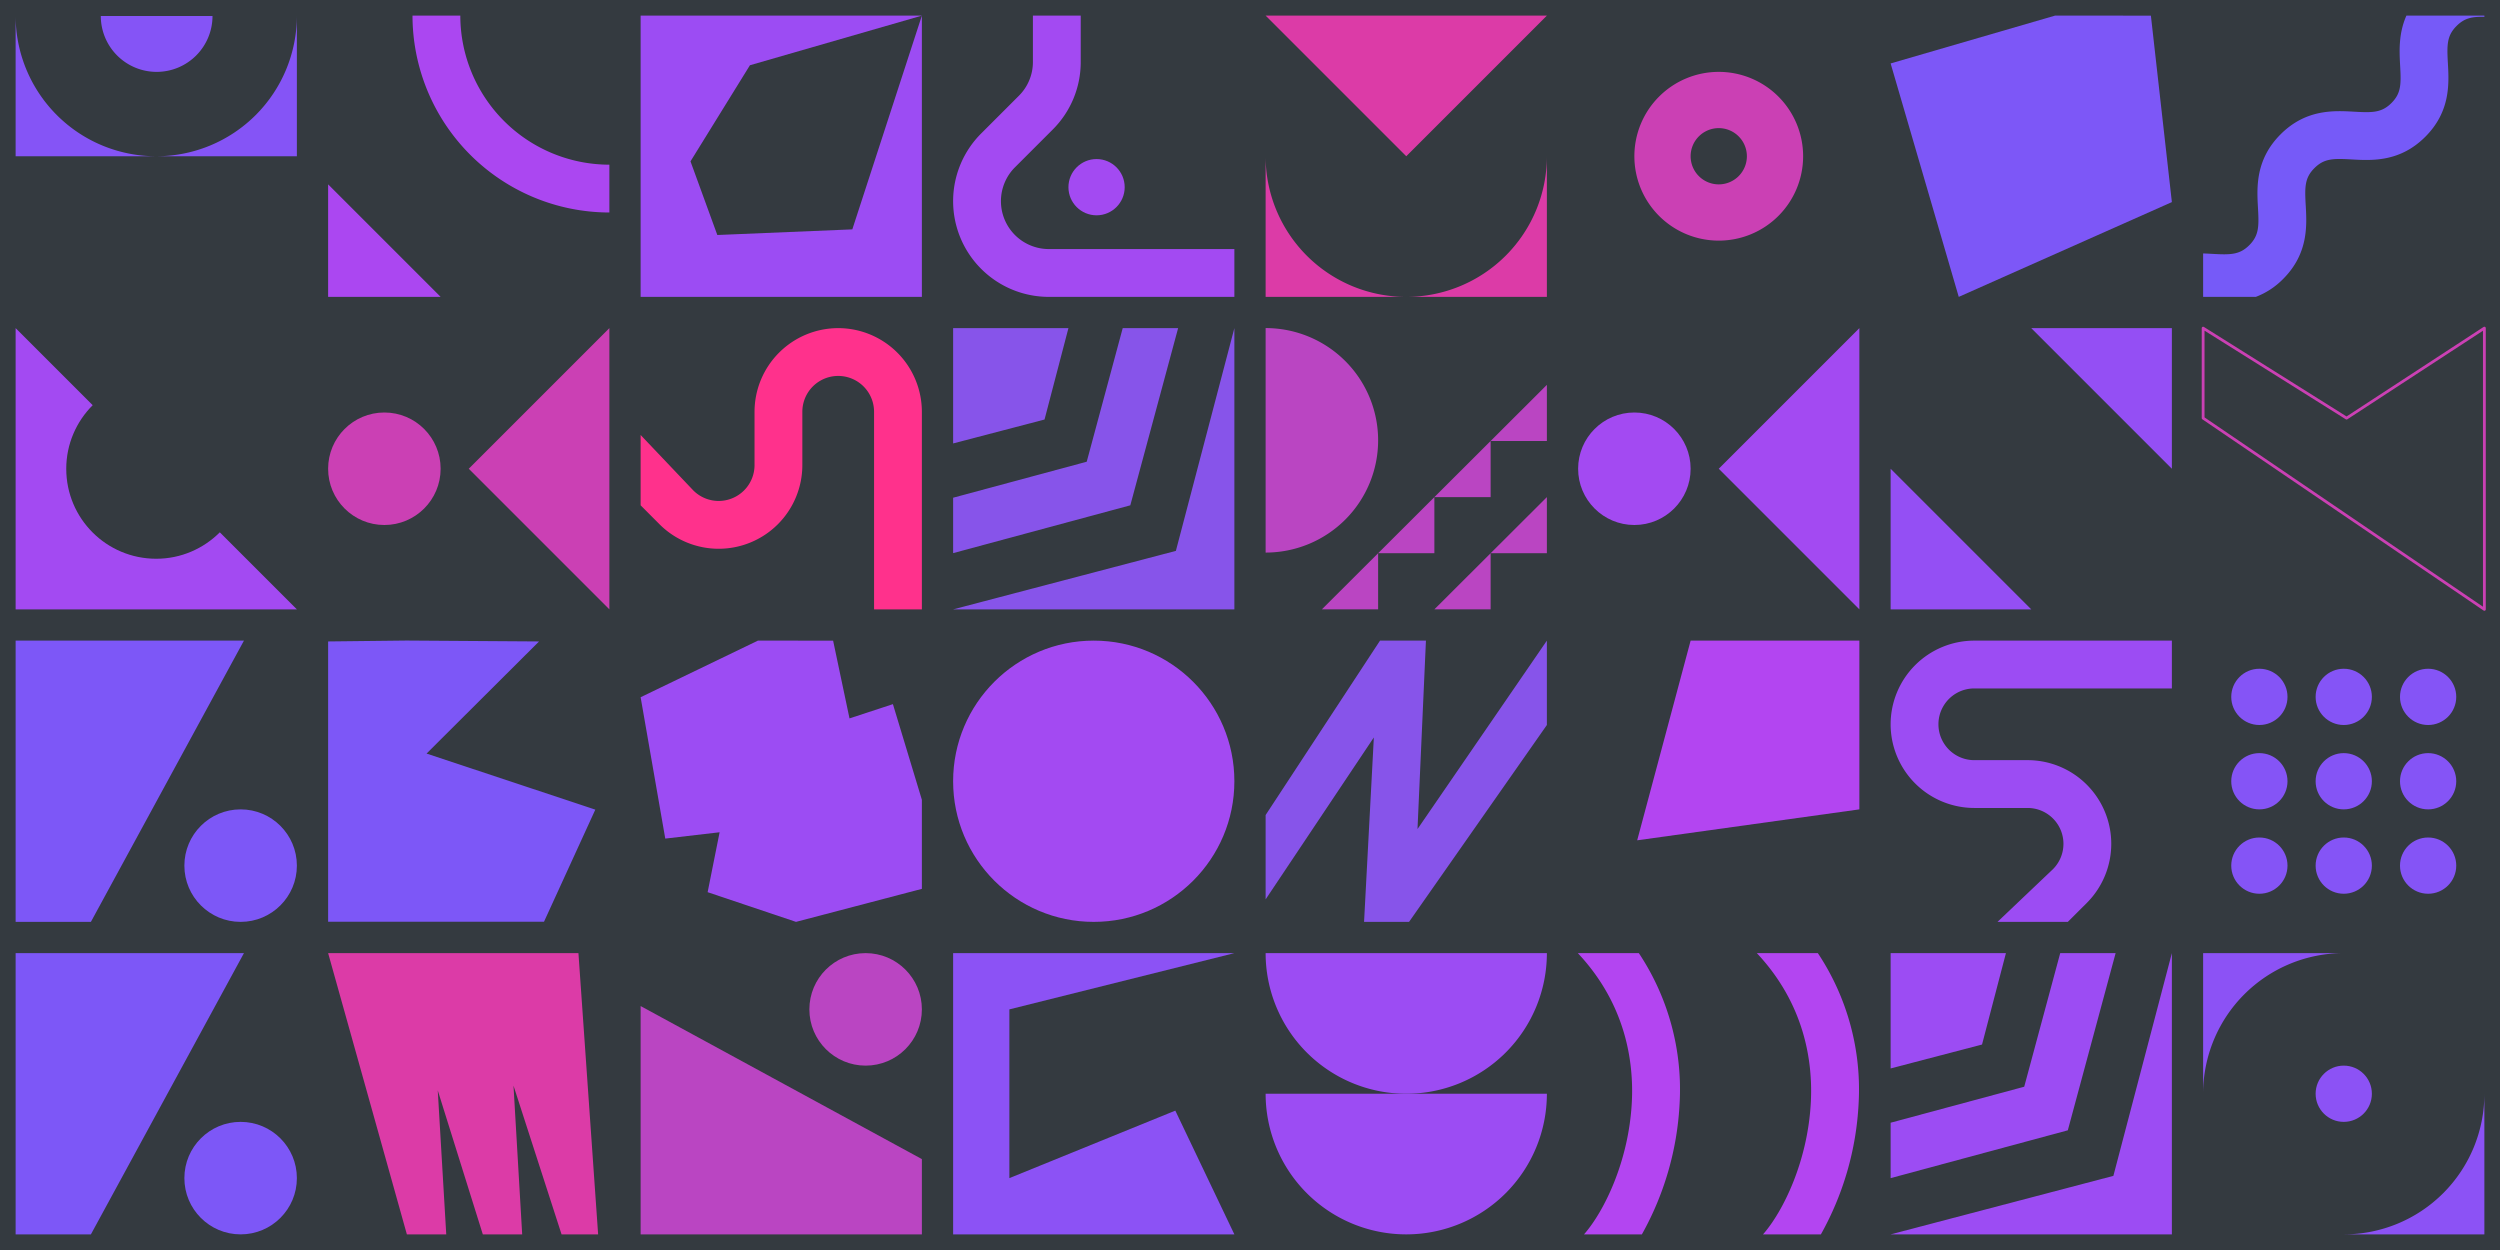 <svg xmlns="http://www.w3.org/2000/svg" version="1.1" xmlns:xlink="http://www.w3.org/1999/xlink" xmlns:svgjs="http://svgjs.com/svgjs" width="1600" height="800">
  <rect width="1600" height="800" fill="#343a40"></rect>
  <rect width="1600" height="800" fill="#ff318c" opacity="0"></rect>
  <g>
    <g class="tile" transform="matrix(-1.8369701987210297e-16,-1,1,-1.8369701987210297e-16,1.4210854715202004e-14,200)">
      <path xmlns="http://www.w3.org/2000/svg" d="M85.556 55.699A19.857 19.857 0 0 1 105.413 35.842V75.556A19.857 19.857 0 0 1 85.556 55.699Z " transform="matrix(1.8,0,0,1.8,0,0)" fill-opacity="1" fill="#8554f6" stroke-opacity="0" stroke-width="0" stroke="#8554f6" opacity="1" stroke-linejoin="round" stroke-linecap="round"></path>
      <path xmlns="http://www.w3.org/2000/svg" d="M105.556 5.556H55.556V55.556A50 50 0 0 1 105.556 5.556Z " transform="matrix(1.8,0,0,1.8,0,0)" fill-opacity="1" fill="#8554f6" stroke-opacity="0" stroke-width="0" stroke="#8554f6" opacity="1" stroke-linejoin="round" stroke-linecap="round"></path>
      <path xmlns="http://www.w3.org/2000/svg" d="M105.556 105.556A50 50 0 0 1 55.556 55.556V105.556Z " transform="matrix(1.8,0,0,1.8,0,0)" fill-opacity="1" fill="#8554f6" stroke-opacity="0" stroke-width="0" stroke="#8554f6" opacity="1" stroke-linejoin="round" stroke-linecap="round"></path>
    </g>
    <g class="tile" transform="matrix(1,-9.797174393178824e-16,9.797174393178824e-16,1,-3.410605131648481e-13,1.1368683772161603e-13)">
      <path xmlns="http://www.w3.org/2000/svg" d="M78.156 189.267C72.356 195.067 64.356 198.667 55.556 198.667C37.856 198.667 23.556 184.367 23.556 166.667C23.556 157.867 27.156 149.867 32.956 144.067L5.556 116.667V216.667H105.556L78.156 189.267Z " transform="matrix(1.8,0,0,1.8,0,0)" fill-opacity="1" fill="#a34af2" stroke-opacity="0" stroke-width="0" stroke="#a34af2" opacity="1" stroke-linejoin="round" stroke-linecap="round"></path>
    </g>
    <g class="tile" transform="matrix(-1,3.6739403974420594e-16,-3.6739403974420594e-16,-1,200,1000)">
      <circle xmlns="http://www.w3.org/2000/svg" cx="25.556" cy="247.778" r="20" transform="matrix(1.8,0,0,1.8,0,0)" fill-opacity="1" fill="#7d57f7" stroke-opacity="0" stroke-width="0" stroke="#7d57f7" opacity="1" stroke-linejoin="round" stroke-linecap="round"></circle>
      <path xmlns="http://www.w3.org/2000/svg" d="M78.791 227.778L24.373 327.778H105.556V227.778Z " transform="matrix(1.8,0,0,1.8,0,0)" fill-opacity="1" fill="#7d57f7" stroke-opacity="0" stroke-width="0" stroke="#7d57f7" opacity="1" stroke-linejoin="round" stroke-linecap="round"></path>
    </g>
    <g class="tile" transform="matrix(-1,3.6739403974420594e-16,-3.6739403974420594e-16,-1,200,1400)">
      <circle xmlns="http://www.w3.org/2000/svg" cx="25.556" cy="358.889" r="20" transform="matrix(1.8,0,0,1.8,0,0)" fill-opacity="1" fill="#7d57f7" stroke-opacity="0" stroke-width="0" stroke="#7d57f7" opacity="1" stroke-linejoin="round" stroke-linecap="round"></circle>
      <path xmlns="http://www.w3.org/2000/svg" d="M78.791 338.889L24.373 438.889H105.556V338.889Z " transform="matrix(1.8,0,0,1.8,0,0)" fill-opacity="1" fill="#7d57f7" stroke-opacity="0" stroke-width="0" stroke="#7d57f7" opacity="1" stroke-linejoin="round" stroke-linecap="round"></path>
    </g>
    <g class="tile" transform="matrix(-1,3.6739403974420594e-16,-3.6739403974420594e-16,-1,600,200)">
      <path xmlns="http://www.w3.org/2000/svg" d="M216.667 45.556L176.667 5.556H216.667Z " transform="matrix(1.8,0,0,1.8,0,0)" fill-opacity="1" fill="#ab47f1" stroke-opacity="0" stroke-width="0" stroke="#ab47f1" opacity="1" stroke-linejoin="round" stroke-linecap="round"></path>
      <path xmlns="http://www.w3.org/2000/svg" d="M186.667 105.556H169.667A53.06 53.06 0 0 0 116.667 52.556V35.556A70.08 70.08 0 0 1 186.667 105.556Z " transform="matrix(1.8,0,0,1.8,0,0)" fill-opacity="1" fill="#ab47f1" stroke-opacity="0" stroke-width="0" stroke="#ab47f1" opacity="1" stroke-linejoin="round" stroke-linecap="round"></path>
    </g>
    <g class="tile" transform="matrix(-1,3.6739403974420594e-16,-3.6739403974420594e-16,-1,600,600)">
      <circle xmlns="http://www.w3.org/2000/svg" cx="196.667" cy="166.667" r="20" transform="matrix(1.8,0,0,1.8,0,0)" fill-opacity="1" fill="#cb40b4" stroke-opacity="0" stroke-width="0" stroke="#cb40b4" opacity="1" stroke-linejoin="round" stroke-linecap="round"></circle>
      <path xmlns="http://www.w3.org/2000/svg" d="M116.667 116.667L166.667 166.667L116.667 216.667Z " transform="matrix(1.8,0,0,1.8,0,0)" fill-opacity="1" fill="#cb40b4" stroke-opacity="0" stroke-width="0" stroke="#cb40b4" opacity="1" stroke-linejoin="round" stroke-linecap="round"></path>
    </g>
    <g class="tile" transform="matrix(1,0,0,1,0,0)">
      <path xmlns="http://www.w3.org/2000/svg" d="M191.667 228.691L144.541 228.369L116.667 228.691V328.691H193.42L211.667 288.691L151.667 268.691Z " transform="matrix(1.8,0,0,1.794,0,0.256)" fill-opacity="1" fill="#7d57f7" stroke-opacity="0" stroke-width="0" stroke="#7d57f7" opacity="1" stroke-linejoin="round" stroke-linecap="round"></path>
    </g>
    <g class="tile" transform="matrix(3.0616169978683826e-16,1,-1,3.0616169978683826e-16,1000,400)">
      <path xmlns="http://www.w3.org/2000/svg" d="M216.667 396.889L165.465 399.911L216.667 383.889V369.889L163.773 372.98L216.667 355.889V342.889L116.667 349.889V438.889L216.667 410.889Z " transform="matrix(1.8,0,0,1.8,0,0)" fill-opacity="1" fill="#dc3ba7" stroke-opacity="0" stroke-width="0" stroke="#dc3ba7" opacity="1" stroke-linejoin="round" stroke-linecap="round"></path>
    </g>
    <g class="tile" transform="matrix(1,-2.4492935982947064e-16,2.4492935982947064e-16,1,0,1.4210854715202004e-13)">
      <path xmlns="http://www.w3.org/2000/svg" d="M303.047 81.556L255.047 83.556L245.509 57.373L266.641 23.198L327.778 5.556H227.778V105.556H327.778V5.556Z " transform="matrix(1.8,0,0,1.8,0,0)" fill-opacity="1" fill="#9c4cf3" stroke-opacity="0" stroke-width="0" stroke="#9c4cf3" opacity="1" stroke-linejoin="round" stroke-linecap="round"></path>
    </g>
    <g class="tile" transform="matrix(-1,6.123233995736765e-16,-6.123233995736765e-16,-1,1000,600)">
      <path xmlns="http://www.w3.org/2000/svg" d="M257.528 216.667A29.784 29.784 0 0 1 227.778 186.917V116.667H244.778V186.917A12.75 12.75 0 0 0 270.278 186.917V167.968A29.749 29.749 0 0 1 321.064 146.932L327.778 153.667V178.667L309.042 158.954A12.749 12.749 0 0 0 287.278 167.968V186.917A29.784 29.784 0 0 1 257.528 216.667Z " transform="matrix(1.8,0,0,1.8,0,0)" fill-opacity="1" fill="#ff318c" stroke-opacity="0" stroke-width="0" stroke="#ff318c" opacity="1" stroke-linejoin="round" stroke-linecap="round"></path>
    </g>
    <g class="tile" transform="matrix(5.51091059616309e-16,1,-1,5.51091059616309e-16,1000,-3.410605131648481e-13)">
      <path xmlns="http://www.w3.org/2000/svg" d="M327.778 272.535L316.036 227.778H301.117H284.373L250.358 238.077L255.433 253.509L227.783 259.337L227.778 286.076L247.899 327.778L298.167 319.015L295.915 299.695L317.221 303.953Z " transform="matrix(1.8,0,0,1.8,0,0)" fill-opacity="1" fill="#9c4cf3" stroke-opacity="0" stroke-width="0" stroke="#9c4cf3" opacity="1" stroke-linejoin="round" stroke-linecap="round"></path>
    </g>
    <g class="tile" transform="matrix(6.123233995736766e-17,1,-1,6.123233995736766e-17,1200,200)">
      <circle xmlns="http://www.w3.org/2000/svg" cx="247.778" cy="358.889" r="20" transform="matrix(1.8,0,0,1.8,0,0)" fill-opacity="1" fill="#ba45c2" stroke-opacity="0" stroke-width="0" stroke="#ba45c2" opacity="1" stroke-linejoin="round" stroke-linecap="round"></circle>
      <path xmlns="http://www.w3.org/2000/svg" d="M301.013 338.889L246.595 438.889H327.778V338.889Z " transform="matrix(1.8,0,0,1.8,0,0)" fill-opacity="1" fill="#ba45c2" stroke-opacity="0" stroke-width="0" stroke="#ba45c2" opacity="1" stroke-linejoin="round" stroke-linecap="round"></path>
    </g>
    <g class="tile" transform="matrix(-1,1.2246467991473532e-16,-1.2246467991473532e-16,-1,1400,200)">
      <circle xmlns="http://www.w3.org/2000/svg" cx="387.889" cy="44.556" r="10" transform="matrix(1.8,0,0,1.8,0,0)" fill-opacity="1" fill="#a34af2" stroke-opacity="0" stroke-width="0" stroke="#a34af2" opacity="1" stroke-linejoin="round" stroke-linecap="round"></circle>
      <path xmlns="http://www.w3.org/2000/svg" d="M410.521 105.556H393.521V89.104A33.811 33.811 0 0 1 403.488 65.041L416.901 51.628A17.03 17.03 0 0 0 404.859 22.556H338.889V5.556H404.859A34.03 34.03 0 0 1 428.922 63.648L415.509 77.062A16.916 16.916 0 0 0 410.521 89.104Z " transform="matrix(1.8,0,0,1.8,0,0)" fill-opacity="1" fill="#a34af2" stroke-opacity="0" stroke-width="0" stroke="#a34af2" opacity="1" stroke-linejoin="round" stroke-linecap="round"></path>
    </g>
    <g class="tile" transform="matrix(-1,3.6739403974420594e-16,-3.6739403974420594e-16,-1,1400,600)">
      <polygon xmlns="http://www.w3.org/2000/svg" points="375.889,153.667 358.889,216.667 378.589,216.667 391.389,169.167 438.889,156.367 438.889,136.667" transform="matrix(1.8,0,0,1.8,0,0)" fill-opacity="1" fill="#8754ea" stroke-opacity="0" stroke-width="0" stroke="#8754ea" opacity="1" stroke-linejoin="round" stroke-linecap="round"></polygon>
      <path xmlns="http://www.w3.org/2000/svg" d="M438.889 175.667L406.389 184.167L397.889 216.667H438.889V175.667Z " transform="matrix(1.8,0,0,1.8,0,0)" fill-opacity="1" fill="#8754ea" stroke-opacity="0" stroke-width="0" stroke="#8754ea" opacity="1" stroke-linejoin="round" stroke-linecap="round"></path>
      <path xmlns="http://www.w3.org/2000/svg" d="M438.889 116.667H365.089H338.889V142.867V216.667L359.689 137.467L438.889 116.667Z " transform="matrix(1.8,0,0,1.8,0,0)" fill-opacity="1" fill="#8754ea" stroke-opacity="0" stroke-width="0" stroke="#8754ea" opacity="1" stroke-linejoin="round" stroke-linecap="round"></path>
    </g>
    <g class="tile" transform="matrix(3.0616169978683826e-16,1,-1,3.0616169978683826e-16,1200,-200)">
      <circle xmlns="http://www.w3.org/2000/svg" cx="388.889" cy="277.778" r="50" transform="matrix(1.8,0,0,1.8,0,0)" fill-opacity="1" fill="#a34af2" stroke-opacity="0" stroke-width="0" stroke="#a34af2" opacity="1" stroke-linejoin="round" stroke-linecap="round"></circle>
    </g>
    <g class="tile" transform="matrix(-1,3.6739403974420594e-16,-3.6739403974420594e-16,-1,1400,1400)">
      <path xmlns="http://www.w3.org/2000/svg" d="M338.889 338.889L359.889 382.889L418.889 358.889V418.889L338.889 438.889H438.889V338.889Z " transform="matrix(1.8,0,0,1.8,0,0)" fill-opacity="1" fill="#8c52f5" stroke-opacity="0" stroke-width="0" stroke="#8c52f5" opacity="1" stroke-linejoin="round" stroke-linecap="round"></path>
    </g>
    <g class="tile" transform="matrix(3.0616169978683826e-16,1,-1,3.0616169978683826e-16,1000,-800)">
      <path xmlns="http://www.w3.org/2000/svg" d="M500 105.556H550V55.556A50 50 0 0 1 500 105.556Z " transform="matrix(1.8,0,0,1.8,0,0)" fill-opacity="1" fill="#dc3ba7" stroke-opacity="0" stroke-width="0" stroke="#dc3ba7" opacity="1" stroke-linejoin="round" stroke-linecap="round"></path>
      <path xmlns="http://www.w3.org/2000/svg" d="M500 5.556A50 50 0 0 1 550 55.556V5.556Z " transform="matrix(1.8,0,0,1.8,0,0)" fill-opacity="1" fill="#dc3ba7" stroke-opacity="0" stroke-width="0" stroke="#dc3ba7" opacity="1" stroke-linejoin="round" stroke-linecap="round"></path>
      <path xmlns="http://www.w3.org/2000/svg" d="M450 5.556L500 55.556L450 105.556Z " transform="matrix(1.8,0,0,1.8,0,0)" fill-opacity="1" fill="#dc3ba7" stroke-opacity="0" stroke-width="0" stroke="#dc3ba7" opacity="1" stroke-linejoin="round" stroke-linecap="round"></path>
    </g>
    <g class="tile" transform="matrix(-1,6.123233995736766e-16,-6.123233995736766e-16,-1,1800,600)">
      <path xmlns="http://www.w3.org/2000/svg" d="M510 177.166A40 40 0 0 1 550 137.166V217.166A40 40 0 0 1 510 177.166Z " transform="matrix(1.8,0,0,1.796,0,0)" fill-opacity="1" fill="#ba45c2" stroke-opacity="0" stroke-width="0" stroke="#ba45c2" opacity="1" stroke-linejoin="round" stroke-linecap="round"></path>
      <path xmlns="http://www.w3.org/2000/svg" d="M470 176.935L450 196.935V176.935Z " transform="matrix(1.8,0,0,1.796,0,0)" fill-opacity="1" fill="#ba45c2" stroke-opacity="0" stroke-width="0" stroke="#ba45c2" opacity="1" stroke-linejoin="round" stroke-linecap="round"></path>
      <path xmlns="http://www.w3.org/2000/svg" d="M470 136.935L450 156.935V136.935Z " transform="matrix(1.8,0,0,1.796,0,0)" fill-opacity="1" fill="#ba45c2" stroke-opacity="0" stroke-width="0" stroke="#ba45c2" opacity="1" stroke-linejoin="round" stroke-linecap="round"></path>
      <path xmlns="http://www.w3.org/2000/svg" d="M490 156.935L470 176.935V156.935Z " transform="matrix(1.8,0,0,1.796,0,0)" fill-opacity="1" fill="#ba45c2" stroke-opacity="0" stroke-width="0" stroke="#ba45c2" opacity="1" stroke-linejoin="round" stroke-linecap="round"></path>
      <path xmlns="http://www.w3.org/2000/svg" d="M510 136.935L490 156.935V136.935Z " transform="matrix(1.8,0,0,1.796,0,0)" fill-opacity="1" fill="#ba45c2" stroke-opacity="0" stroke-width="0" stroke="#ba45c2" opacity="1" stroke-linejoin="round" stroke-linecap="round"></path>
      <path xmlns="http://www.w3.org/2000/svg" d="M530 116.935L510 136.935V116.935Z " transform="matrix(1.8,0,0,1.796,0,0)" fill-opacity="1" fill="#ba45c2" stroke-opacity="0" stroke-width="0" stroke="#ba45c2" opacity="1" stroke-linejoin="round" stroke-linecap="round"></path>
      <path xmlns="http://www.w3.org/2000/svg" d="M490 116.935L470 136.935V116.935Z " transform="matrix(1.8,0,0,1.796,0,0)" fill-opacity="1" fill="#ba45c2" stroke-opacity="0" stroke-width="0" stroke="#ba45c2" opacity="1" stroke-linejoin="round" stroke-linecap="round"></path>
    </g>
    <g class="tile" transform="matrix(-4.286263797015736e-16,-1,1,-4.286263797015736e-16,400,1400)">
      <path xmlns="http://www.w3.org/2000/svg" d="M520 327.778L450 278.778V262.778L515.58 266.255L458 227.778H487.992L550 268.45V284.778L483 281.778L550 327.778Z " transform="matrix(1.8,0,0,1.8,0,0)" fill-opacity="1" fill="#8754ea" stroke-opacity="0" stroke-width="0" stroke="#8754ea" opacity="1" stroke-linejoin="round" stroke-linecap="round"></path>
    </g>
    <g class="tile" transform="matrix(-1,1.2246467991473532e-16,-1.2246467991473532e-16,-1,1800,1400)">
      <path xmlns="http://www.w3.org/2000/svg" d="M500 388.889A50 50 0 0 1 550 438.889H450A50 50 0 0 1 500 388.889Z " transform="matrix(1.8,0,0,1.8,0,0)" fill-opacity="1" fill="#9c4cf3" stroke-opacity="0" stroke-width="0" stroke="#9c4cf3" opacity="1" stroke-linejoin="round" stroke-linecap="round"></path>
      <path xmlns="http://www.w3.org/2000/svg" d="M500 338.889A50 50 0 0 1 550 388.889H450A50 50 0 0 1 500 338.889Z " transform="matrix(1.8,0,0,1.8,0,0)" fill-opacity="1" fill="#9c4cf3" stroke-opacity="0" stroke-width="0" stroke="#9c4cf3" opacity="1" stroke-linejoin="round" stroke-linecap="round"></path>
    </g>
    <g class="tile" transform="matrix(-1,1.2246467991473532e-16,-1.2246467991473532e-16,-1,2200,200)">
      <path xmlns="http://www.w3.org/2000/svg" d="M611.111 25.556A30 30 0 1 0 641.111 55.556A30 30 0 0 0 611.111 25.556ZM611.111 65.556A10 10 0 1 1 621.111 55.556A10 10 0 0 1 611.111 65.556Z " transform="matrix(1.8,0,0,1.8,0,0)" fill-opacity="1" fill="#cb40b4" stroke-opacity="0" stroke-width="0" stroke="#cb40b4" opacity="1" stroke-linejoin="round" stroke-linecap="round"></path>
    </g>
    <g class="tile" transform="matrix(-1,6.123233995736766e-16,-6.123233995736766e-16,-1,2200,600)">
      <circle xmlns="http://www.w3.org/2000/svg" cx="641.111" cy="166.667" r="20" transform="matrix(1.8,0,0,1.8,0,0)" fill-opacity="1" fill="#a34af2" stroke-opacity="0" stroke-width="0" stroke="#a34af2" opacity="1" stroke-linejoin="round" stroke-linecap="round"></circle>
      <path xmlns="http://www.w3.org/2000/svg" d="M561.111 116.667L611.111 166.667L561.111 216.667Z " transform="matrix(1.8,0,0,1.8,0,0)" fill-opacity="1" fill="#a34af2" stroke-opacity="0" stroke-width="0" stroke="#a34af2" opacity="1" stroke-linejoin="round" stroke-linecap="round"></path>
    </g>
    <g class="tile" transform="matrix(-1.8369701987210297e-16,-1,1,-1.8369701987210297e-16,600,1600)">
      <path xmlns="http://www.w3.org/2000/svg" d="M661.111 327.778H601.111L590.111 248.778L661.111 267.778Z " transform="matrix(1.8,0,0,1.8,0,0)" fill-opacity="1" fill="#b345f1" stroke-opacity="0" stroke-width="0" stroke="#b345f1" opacity="1" stroke-linejoin="round" stroke-linecap="round"></path>
    </g>
    <g class="tile" transform="matrix(1,-4.898587196589413e-16,4.898587196589413e-16,1,-4.547473508864641e-13,5.684341886080801e-13)">
      <path xmlns="http://www.w3.org/2000/svg" d="M646.704 338.889H624.999C642.057 357.043 644.922 377.492 644.219 391.723C643.173 412.873 634.314 430.791 627.198 438.889H647.785A106.138 106.138 0 0 0 661.198 392.563A87.54 87.54 0 0 0 646.704 338.889Z " transform="matrix(1.799,0,0,1.8,0,0)" fill-opacity="1" fill="#b345f1" stroke-opacity="0" stroke-width="0" stroke="#b345f1" opacity="1" stroke-linejoin="round" stroke-linecap="round"></path>
      <path xmlns="http://www.w3.org/2000/svg" d="M583.021 338.889H561.316C578.374 357.043 581.238 377.492 580.535 391.723C579.489 412.873 570.63 430.791 563.515 438.889H584.102A106.138 106.138 0 0 0 597.514 392.563A87.54 87.54 0 0 0 583.021 338.889Z " transform="matrix(1.799,0,0,1.8,0,0)" fill-opacity="1" fill="#b345f1" stroke-opacity="0" stroke-width="0" stroke="#b345f1" opacity="1" stroke-linejoin="round" stroke-linecap="round"></path>
    </g>
    <g class="tile" transform="matrix(5.51091059616309e-16,1,-1,5.51091059616309e-16,1400,-1200)">
      <path xmlns="http://www.w3.org/2000/svg" d="M738.523 5.556L672.227 13.018L672.222 47.117L689.222 105.556L772.222 81.33Z " transform="matrix(1.8,0,0,1.8,0,0)" fill-opacity="1" fill="#7d57f7" stroke-opacity="0" stroke-width="0" stroke="#7d57f7" opacity="1" stroke-linejoin="round" stroke-linecap="round"></path>
    </g>
    <g class="tile" transform="matrix(-4.286263797015736e-16,-1,1,-4.286263797015736e-16,1000,1600)">
      <path xmlns="http://www.w3.org/2000/svg" d="M722.222 216.667L772.222 166.667V216.667Z " transform="matrix(1.8,0,0,1.8,0,0)" fill-opacity="1" fill="#944ff4" stroke-opacity="0" stroke-width="0" stroke="#944ff4" opacity="1" stroke-linejoin="round" stroke-linecap="round"></path>
      <path xmlns="http://www.w3.org/2000/svg" d="M722.222 116.667L672.222 166.667V116.667Z " transform="matrix(1.8,0,0,1.8,0,0)" fill-opacity="1" fill="#944ff4" stroke-opacity="0" stroke-width="0" stroke="#944ff4" opacity="1" stroke-linejoin="round" stroke-linecap="round"></path>
    </g>
    <g class="tile" transform="matrix(6.123233995736766e-17,1,-1,6.123233995736766e-17,1800,-800)">
      <path xmlns="http://www.w3.org/2000/svg" d="M701.972 327.778A29.784 29.784 0 0 1 672.222 298.028V227.778H689.222V298.028A12.75 12.75 0 0 0 714.722 298.028V279.08A29.749 29.749 0 0 1 765.508 258.043L772.222 264.778V289.778L753.487 270.065A12.749 12.749 0 0 0 731.722 279.08V298.028A29.784 29.784 0 0 1 701.972 327.778Z " transform="matrix(1.8,0,0,1.8,0,0)" fill-opacity="1" fill="#9c4cf3" stroke-opacity="0" stroke-width="0" stroke="#9c4cf3" opacity="1" stroke-linejoin="round" stroke-linecap="round"></path>
    </g>
    <g class="tile" transform="matrix(-1,3.6739403974420594e-16,-3.6739403974420594e-16,-1,2600,1400)">
      <polygon xmlns="http://www.w3.org/2000/svg" points="709.222,375.889 692.222,438.889 711.922,438.889 724.722,391.389 772.222,378.589 772.222,358.889" transform="matrix(1.8,0,0,1.8,0,0)" fill-opacity="1" fill="#9c4cf3" stroke-opacity="0" stroke-width="0" stroke="#9c4cf3" opacity="1" stroke-linejoin="round" stroke-linecap="round"></polygon>
      <path xmlns="http://www.w3.org/2000/svg" d="M772.222 397.889L739.722 406.389L731.222 438.889H772.222V397.889Z " transform="matrix(1.8,0,0,1.8,0,0)" fill-opacity="1" fill="#9c4cf3" stroke-opacity="0" stroke-width="0" stroke="#9c4cf3" opacity="1" stroke-linejoin="round" stroke-linecap="round"></path>
      <path xmlns="http://www.w3.org/2000/svg" d="M772.222 338.889H698.422H672.222V365.089V438.889L693.022 359.689L772.222 338.889Z " transform="matrix(1.8,0,0,1.8,0,0)" fill-opacity="1" fill="#9c4cf3" stroke-opacity="0" stroke-width="0" stroke="#9c4cf3" opacity="1" stroke-linejoin="round" stroke-linecap="round"></path>
    </g>
    <g class="tile" transform="matrix(-4.286263797015736e-16,-1,1,-4.286263797015736e-16,1400,1600)">
      <path xmlns="http://www.w3.org/2000/svg" d="M883.333 77.836C876.897 74.979 870.541 75.326 865.486 75.608C859.006 75.972 855.738 75.993 852.263 72.517C848.788 69.042 848.809 65.774 849.173 59.297C849.58 52.044 850.139 42.11 841.131 33.101C832.122 24.095 822.191 24.649 814.936 25.06C808.458 25.422 805.19 25.446 801.716 21.972C798.242 18.497 798.263 15.228 798.627 8.751C798.684 7.736 798.741 6.665 798.778 5.556H783.333V24.296A27.105 27.105 0 0 0 789.695 33.992C798.703 43 808.636 42.445 815.89 42.033C822.363 41.671 825.635 41.646 829.11 45.123C832.584 48.598 832.564 51.865 832.2 58.343C831.792 65.596 831.234 75.529 840.242 84.538C849.25 93.547 859.187 92.99 866.438 92.582C872.921 92.219 876.186 92.197 879.66 95.674C882.481 98.495 882.999 101.18 882.9 105.556H883.333Z " transform="matrix(1.8,0,0,1.8,0,0)" fill-opacity="1" fill="#765af8" stroke-opacity="0" stroke-width="0" stroke="#765af8" opacity="1" stroke-linejoin="round" stroke-linecap="round"></path>
    </g>
    <g class="tile" transform="matrix(-1.8369701987210297e-16,-1,1,-1.8369701987210297e-16,1000,2000)">
      <circle xmlns="http://www.w3.org/2000/svg" cx="803.333" cy="247.778" r="10" transform="matrix(1.8,0,0,1.8,0,0)" fill-opacity="1" fill="#8554f6" stroke-opacity="0" stroke-width="0" stroke="#8554f6" opacity="1" stroke-linejoin="round" stroke-linecap="round"></circle>
      <circle xmlns="http://www.w3.org/2000/svg" cx="833.333" cy="247.778" r="10" transform="matrix(1.8,0,0,1.8,0,0)" fill-opacity="1" fill="#8554f6" stroke-opacity="0" stroke-width="0" stroke="#8554f6" opacity="1" stroke-linejoin="round" stroke-linecap="round"></circle>
      <circle xmlns="http://www.w3.org/2000/svg" cx="833.333" cy="307.778" r="10" transform="matrix(1.8,0,0,1.8,0,0)" fill-opacity="1" fill="#8554f6" stroke-opacity="0" stroke-width="0" stroke="#8554f6" opacity="1" stroke-linejoin="round" stroke-linecap="round"></circle>
      <circle xmlns="http://www.w3.org/2000/svg" cx="833.333" cy="277.778" r="10" transform="matrix(1.8,0,0,1.8,0,0)" fill-opacity="1" fill="#8554f6" stroke-opacity="0" stroke-width="0" stroke="#8554f6" opacity="1" stroke-linejoin="round" stroke-linecap="round"></circle>
      <circle xmlns="http://www.w3.org/2000/svg" cx="863.333" cy="247.778" r="10" transform="matrix(1.8,0,0,1.8,0,0)" fill-opacity="1" fill="#8554f6" stroke-opacity="0" stroke-width="0" stroke="#8554f6" opacity="1" stroke-linejoin="round" stroke-linecap="round"></circle>
      <circle xmlns="http://www.w3.org/2000/svg" cx="863.333" cy="277.778" r="10" transform="matrix(1.8,0,0,1.8,0,0)" fill-opacity="1" fill="#8554f6" stroke-opacity="0" stroke-width="0" stroke="#8554f6" opacity="1" stroke-linejoin="round" stroke-linecap="round"></circle>
      <circle xmlns="http://www.w3.org/2000/svg" cx="803.333" cy="277.778" r="10" transform="matrix(1.8,0,0,1.8,0,0)" fill-opacity="1" fill="#8554f6" stroke-opacity="0" stroke-width="0" stroke="#8554f6" opacity="1" stroke-linejoin="round" stroke-linecap="round"></circle>
      <circle xmlns="http://www.w3.org/2000/svg" cx="803.333" cy="307.778" r="10" transform="matrix(1.8,0,0,1.8,0,0)" fill-opacity="1" fill="#8554f6" stroke-opacity="0" stroke-width="0" stroke="#8554f6" opacity="1" stroke-linejoin="round" stroke-linecap="round"></circle>
      <circle xmlns="http://www.w3.org/2000/svg" cx="863.333" cy="307.778" r="10" transform="matrix(1.8,0,0,1.8,0,0)" fill-opacity="1" fill="#8554f6" stroke-opacity="0" stroke-width="0" stroke="#8554f6" opacity="1" stroke-linejoin="round" stroke-linecap="round"></circle>
    </g>
    <g class="tile" transform="matrix(-1,3.6739403974420594e-16,-3.6739403974420594e-16,-1,3000,1400)">
      <path xmlns="http://www.w3.org/2000/svg" d="M833.333 338.889H783.333V388.889A50 50 0 0 1 833.333 338.889Z " transform="matrix(1.8,0,0,1.8,0,0)" fill-opacity="1" fill="#8c52f5" stroke-opacity="0" stroke-width="0" stroke="#8c52f5" opacity="1" stroke-linejoin="round" stroke-linecap="round"></path>
      <path xmlns="http://www.w3.org/2000/svg" d="M833.333 438.889H883.333V388.889A50 50 0 0 1 833.333 438.889Z " transform="matrix(1.8,0,0,1.8,0,0)" fill-opacity="1" fill="#8c52f5" stroke-opacity="0" stroke-width="0" stroke="#8c52f5" opacity="1" stroke-linejoin="round" stroke-linecap="round"></path>
      <circle xmlns="http://www.w3.org/2000/svg" cx="833.333" cy="388.889" r="10" transform="matrix(1.8,0,0,1.8,0,0)" fill-opacity="1" fill="#8c52f5" stroke-opacity="0" stroke-width="0" stroke="#8c52f5" opacity="1" stroke-linejoin="round" stroke-linecap="round"></circle>
    </g>
    <g class="tile">
      <path xmlns="http://www.w3.org/2000/svg" d="M783.333 116.667L834.333 148.667L883.333 116.667V216.667L783.333 148.667Z " transform="matrix(1.8,0,0,1.8,0,0)" fill-opacity="0" stroke-opacity="1" stroke-width="1" stroke="#cb40b4" opacity="1" stroke-linejoin="round" stroke-linecap="round"></path>
    </g>
  </g>
</svg>
